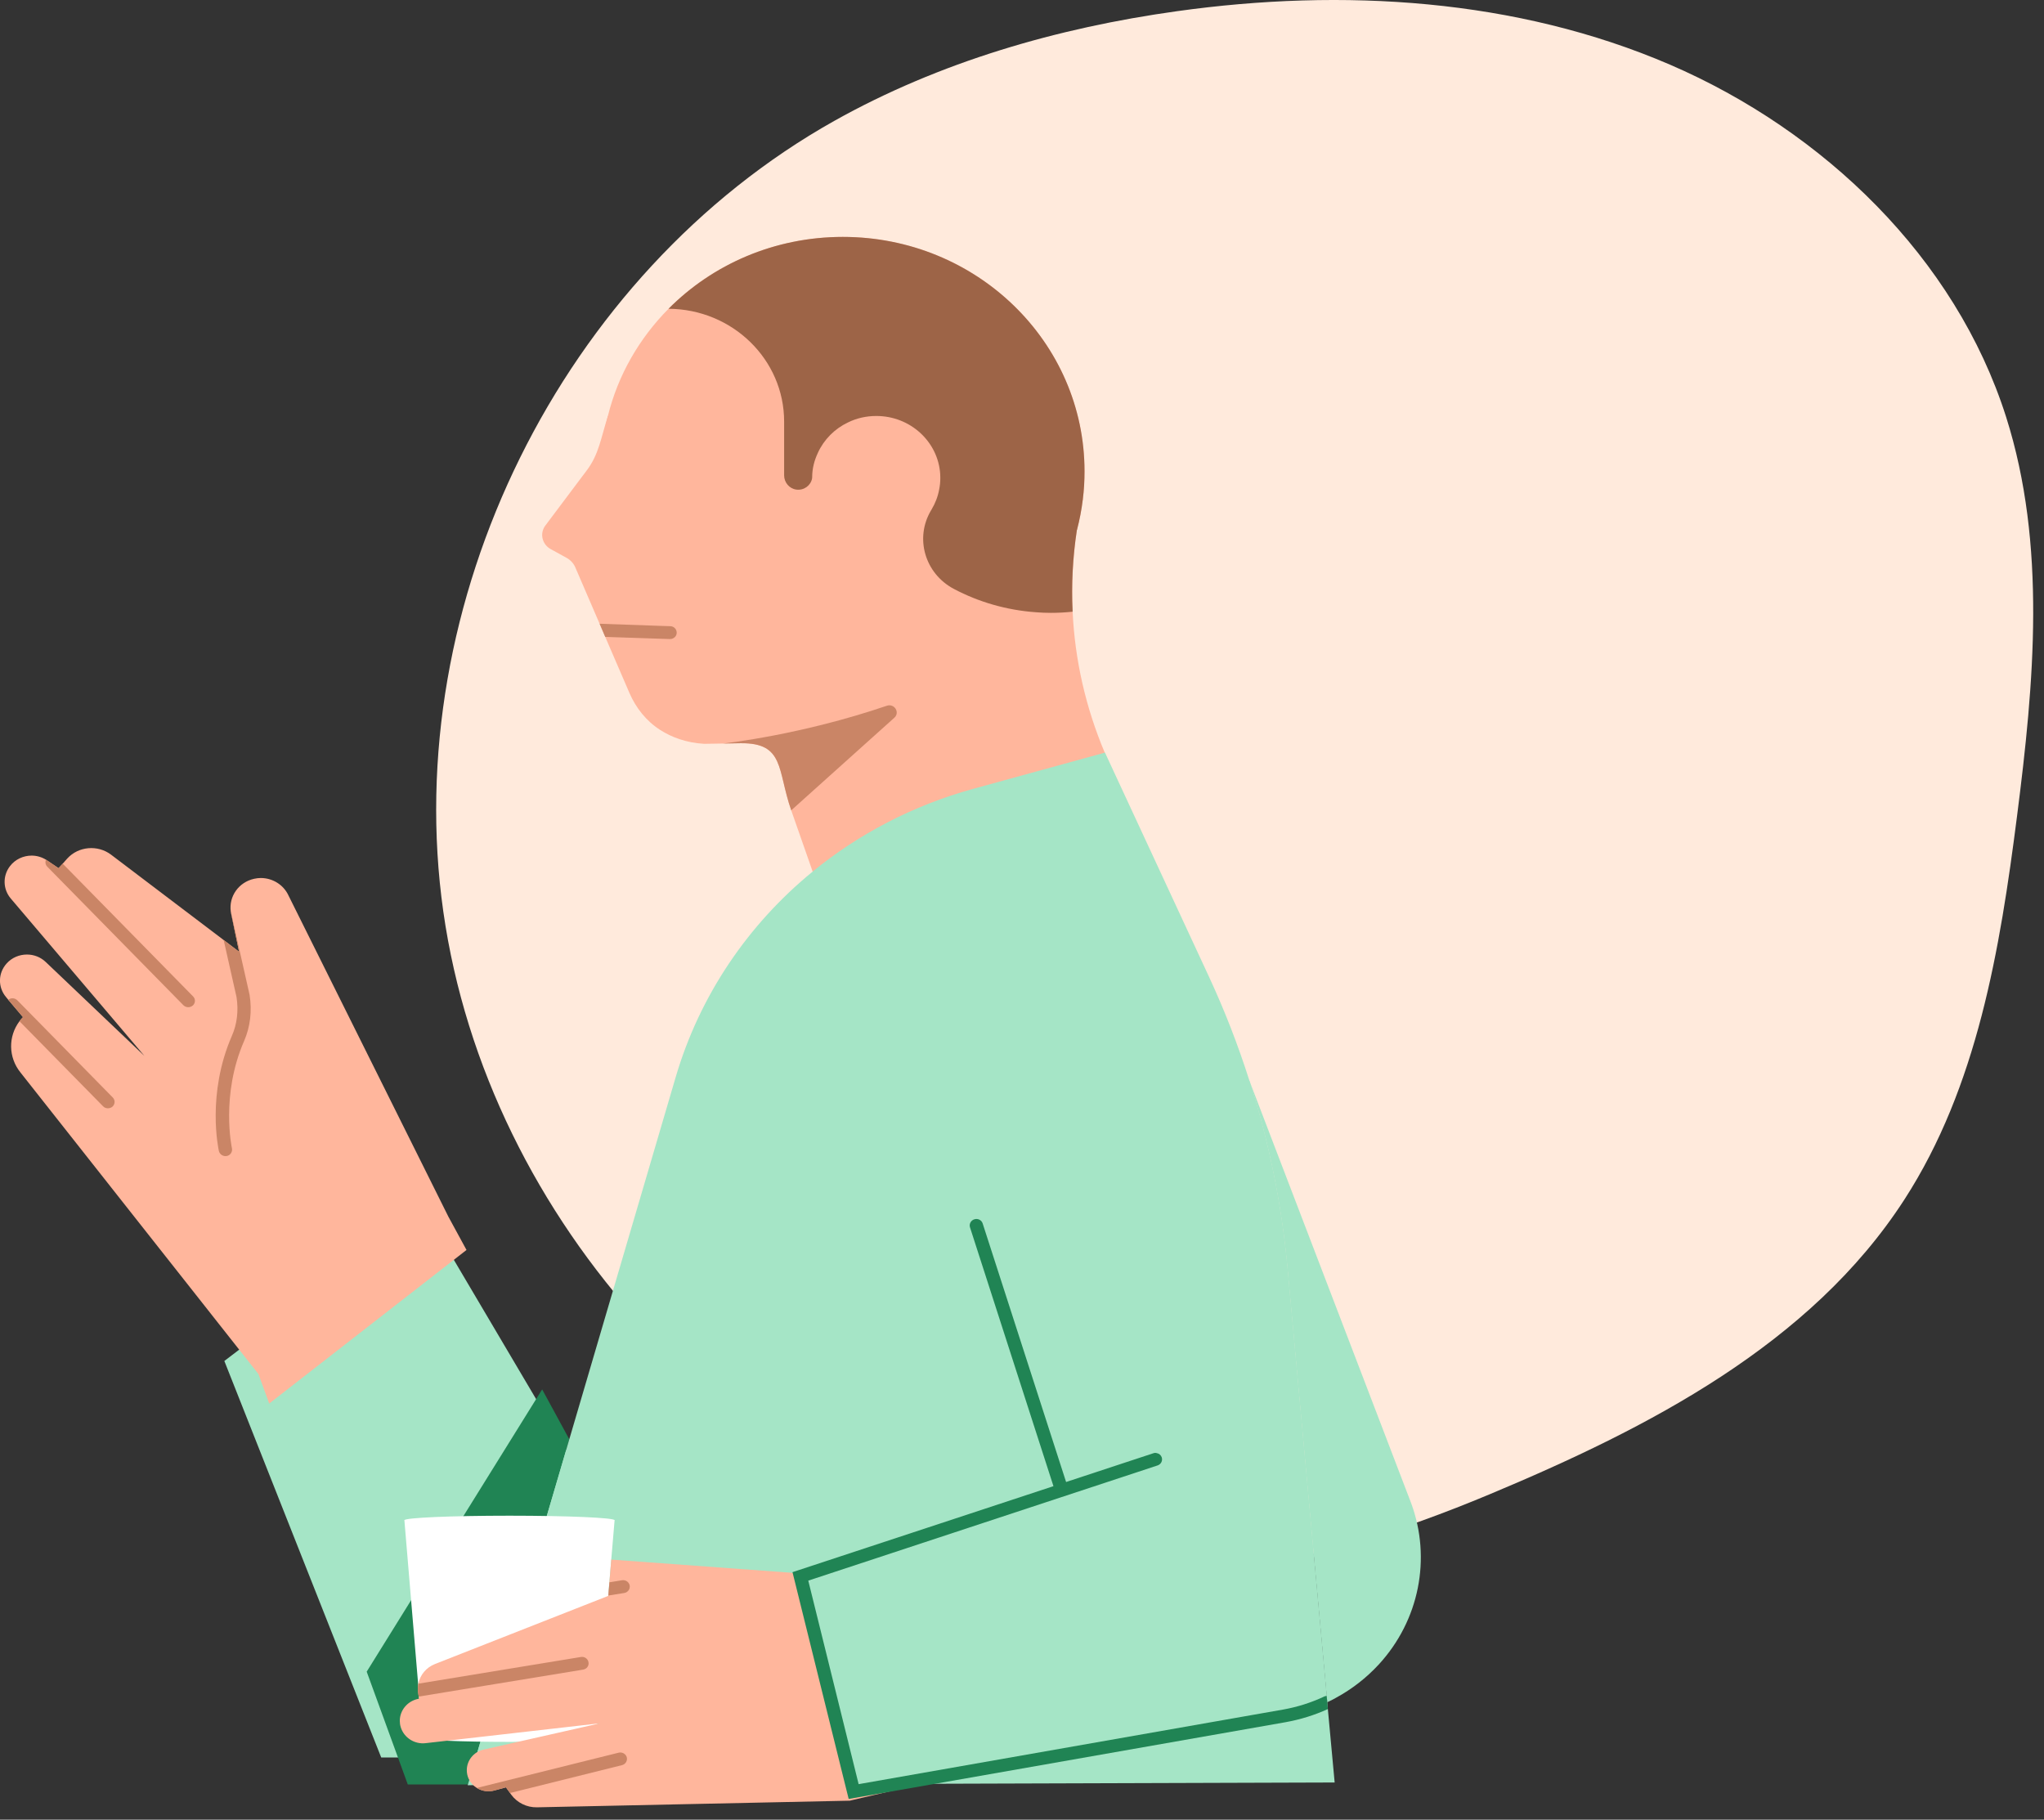 <?xml version="1.0" encoding="UTF-8"?>
<svg xmlns="http://www.w3.org/2000/svg" xmlns:xlink="http://www.w3.org/1999/xlink" width="82" height="73" viewBox="0 0 82 73">
<rect x="0" y="0" width="82" height="73" fill="#333333" stroke="none"/>
<defs>
<clipPath id="clip-0">
<path clip-rule="nonzero" d="M 17 0 L 82 0 L 82 64 L 17 64 Z M 17 0 "/>
</clipPath>
<clipPath id="clip-1">
<path clip-rule="evenodd" d="M 17.785 36.574 C 16.02 24.164 22.535 10.988 33.465 4.852 C 37.688 2.484 42.422 1.117 47.219 0.449 C 53.871 -0.48 60.828 -0.062 66.996 2.594 C 73.16 5.254 78.445 10.328 80.48 16.727 C 82.109 21.859 81.602 27.402 80.918 32.742 C 80.234 38.094 79.324 43.602 76.395 48.129 C 72.641 53.934 66.129 57.285 59.754 59.949 C 56.18 61.445 52.473 62.613 48.637 63.133 C 47.352 63.309 45.145 63.355 41.684 62.664 C 29.477 59.82 19.551 48.98 17.785 36.574 Z M 17.785 36.574 "/>
</clipPath>
<clipPath id="clip-2">
<path clip-rule="nonzero" d="M 9 48 L 30 48 L 30 71 L 9 71 Z M 9 48 "/>
</clipPath>
<clipPath id="clip-3">
<path clip-rule="evenodd" d="M 9 54.598 L 17.004 48.504 L 30 70.504 L 15.293 70.504 Z M 9 54.598 "/>
</clipPath>
<clipPath id="clip-4">
<path clip-rule="nonzero" d="M 0 34.023 L 18.715 34.023 L 18.715 56.305 L 0 56.305 Z M 0 34.023 "/>
</clipPath>
<clipPath id="clip-5">
<path clip-rule="evenodd" d="M 18.715 50.145 L 10.801 56.305 L 10.367 55.121 L 0.82 43.023 C 0.332 42.418 0.324 41.578 0.781 40.969 C 0.824 40.914 0.871 40.855 0.922 40.805 L 0.332 40.109 L 0.246 40.004 C -0.09 39.609 -0.082 39.043 0.262 38.656 C 0.477 38.414 0.777 38.293 1.082 38.293 C 1.352 38.293 1.625 38.391 1.836 38.594 L 5.793 42.359 L 0.43 36.043 C 0.117 35.672 0.102 35.141 0.395 34.754 C 0.605 34.473 0.938 34.324 1.27 34.324 C 1.465 34.324 1.668 34.379 1.844 34.488 C 1.859 34.496 1.871 34.508 1.887 34.516 L 2.348 34.828 L 2.516 34.648 L 2.699 34.441 C 3.148 33.949 3.918 33.883 4.453 34.285 L 8.973 37.711 L 9.59 38.18 L 9.27 36.637 C 9.266 36.613 9.262 36.59 9.258 36.566 C 9.176 35.961 9.574 35.391 10.195 35.254 C 10.281 35.234 10.375 35.223 10.461 35.223 C 10.934 35.223 11.375 35.492 11.574 35.926 L 17.988 48.809 Z M 18.715 50.145 "/>
</clipPath>
<clipPath id="clip-6">
<path clip-rule="nonzero" d="M 8 36 L 11 36 L 11 47 L 8 47 Z M 8 36 "/>
</clipPath>
<clipPath id="clip-7">
<path clip-rule="evenodd" d="M 9.793 41.762 C 8.844 43.934 9.301 46.047 9.305 46.066 C 9.336 46.207 9.242 46.344 9.102 46.375 C 9.082 46.379 9.062 46.379 9.043 46.379 C 8.922 46.379 8.812 46.297 8.781 46.176 C 8.762 46.086 8.285 43.891 9.301 41.559 C 9.512 41.082 9.574 40.543 9.488 39.996 L 8.973 37.711 L 9.59 38.18 L 9.27 36.637 C 9.266 36.613 9.262 36.59 9.258 36.566 L 10.012 39.906 C 10.117 40.562 10.039 41.195 9.793 41.762 "/>
</clipPath>
<clipPath id="clip-8">
<path clip-rule="nonzero" d="M 0 40 L 5 40 L 5 45 L 0 45 Z M 0 40 "/>
</clipPath>
<clipPath id="clip-9">
<path clip-rule="evenodd" d="M 4.516 44.391 C 4.465 44.438 4.395 44.461 4.328 44.461 C 4.262 44.461 4.188 44.438 4.137 44.383 L 0.781 40.969 C 0.824 40.914 0.871 40.855 0.922 40.805 L 0.332 40.109 C 0.438 40.02 0.594 40.031 0.695 40.129 L 4.523 44.027 C 4.625 44.129 4.621 44.293 4.516 44.391 "/>
</clipPath>
<clipPath id="clip-10">
<path clip-rule="nonzero" d="M 1 34 L 8 34 L 8 41 L 1 41 Z M 1 34 "/>
</clipPath>
<clipPath id="clip-11">
<path clip-rule="evenodd" d="M 7.738 40.336 C 7.684 40.383 7.617 40.406 7.551 40.406 C 7.48 40.406 7.41 40.379 7.359 40.328 L 1.898 34.77 C 1.82 34.691 1.805 34.582 1.844 34.488 C 1.859 34.496 1.871 34.508 1.887 34.516 L 2.348 34.828 L 2.516 34.648 L 7.746 39.973 C 7.848 40.074 7.844 40.238 7.738 40.336 "/>
</clipPath>
<clipPath id="clip-12">
<path clip-rule="nonzero" d="M 14 55 L 23 55 L 23 72 L 14 72 Z M 14 55 "/>
</clipPath>
<clipPath id="clip-13">
<path clip-rule="evenodd" d="M 21.75 55.738 L 14.711 67.062 L 16.359 71.586 L 18.77 71.586 L 22.84 57.742 Z M 21.75 55.738 "/>
</clipPath>
<clipPath id="clip-14">
<path clip-rule="nonzero" d="M 21 16 L 49 16 L 49 40 L 21 40 Z M 21 16 "/>
</clipPath>
<clipPath id="clip-15">
<path clip-rule="evenodd" d="M 48.562 39.949 L 34.348 39.949 L 32.602 34.965 L 31.746 32.52 C 31.746 32.516 31.742 32.512 31.742 32.508 C 31.176 30.879 31.48 29.793 29.703 29.816 L 29.008 29.828 L 29.004 29.828 L 28.246 29.84 C 27.52 29.797 26.941 29.574 26.488 29.285 C 25.93 28.93 25.512 28.402 25.254 27.805 L 24.281 25.551 L 24.055 25.023 L 23.082 22.766 C 23.012 22.602 22.891 22.469 22.73 22.379 L 22.09 22.027 C 21.746 21.836 21.641 21.398 21.879 21.082 L 23.551 18.855 C 24.023 18.227 24.113 17.555 24.387 16.688 L 31.457 17.926 L 32.812 18.164 L 35.312 18.602 L 37.719 19.023 L 38.695 19.191 L 43.441 20.023 C 43.348 20.43 43.266 20.84 43.207 21.25 C 43.207 21.25 43.203 21.254 43.203 21.254 C 43.199 21.285 43.195 21.316 43.191 21.344 C 43.141 21.668 43.105 21.988 43.078 22.312 C 43.012 23.055 42.996 23.797 43.031 24.539 C 43.121 26.473 43.555 28.383 44.32 30.195 C 44.34 30.25 44.367 30.309 44.391 30.367 Z M 48.562 39.949 "/>
</clipPath>
<clipPath id="clip-16">
<path clip-rule="nonzero" d="M 24 9 L 44 9 L 44 29 L 24 29 Z M 24 9 "/>
</clipPath>
<clipPath id="clip-17">
<path clip-rule="evenodd" d="M 24.113 18.906 C 24.113 24.098 28.453 28.309 33.812 28.309 C 36.977 28.309 39.789 26.84 41.559 24.562 C 42.316 23.59 42.883 22.469 43.203 21.254 C 43.203 21.254 43.207 21.254 43.207 21.254 C 43.312 20.852 43.391 20.441 43.441 20.023 C 43.488 19.656 43.508 19.285 43.508 18.906 C 43.508 13.711 39.168 9.504 33.812 9.504 C 31.066 9.504 28.586 10.609 26.82 12.387 C 25.648 13.57 24.793 15.043 24.387 16.688 C 24.207 17.398 24.113 18.141 24.113 18.906 "/>
</clipPath>
<clipPath id="clip-18">
<path clip-rule="nonzero" d="M 29 28 L 36 28 L 36 33 L 29 33 Z M 29 28 "/>
</clipPath>
<clipPath id="clip-19">
<path clip-rule="evenodd" d="M 29.008 29.828 L 29.703 29.816 C 31.48 29.793 31.176 30.879 31.742 32.508 L 35.879 28.793 C 36.113 28.582 35.883 28.211 35.578 28.312 C 32.141 29.484 29.125 29.812 29.008 29.828 "/>
</clipPath>
<clipPath id="clip-20">
<path clip-rule="nonzero" d="M 26 9 L 44 9 L 44 25 L 26 25 Z M 26 9 "/>
</clipPath>
<clipPath id="clip-21">
<path clip-rule="evenodd" d="M 32.578 19.195 C 32.527 19.473 32.258 19.68 31.949 19.641 C 31.664 19.605 31.457 19.352 31.457 19.07 L 31.457 16.91 C 31.457 14.422 29.383 12.402 26.82 12.387 C 28.586 10.609 31.066 9.504 33.812 9.504 C 39.168 9.504 43.508 13.711 43.508 18.906 C 43.508 19.285 43.488 19.656 43.441 20.023 C 43.391 20.441 43.312 20.852 43.207 21.254 C 43.207 21.254 43.203 21.254 43.203 21.254 C 43.035 22.348 42.977 23.445 43.031 24.539 C 42.746 24.57 42.457 24.586 42.16 24.586 C 41.957 24.586 41.758 24.578 41.559 24.562 C 40.371 24.477 39.254 24.148 38.266 23.625 C 37.102 23.008 36.688 21.586 37.352 20.473 L 37.375 20.434 C 37.52 20.191 37.625 19.922 37.676 19.641 C 37.707 19.492 37.723 19.336 37.723 19.176 C 37.723 19.125 37.723 19.074 37.719 19.023 C 37.637 17.719 36.52 16.688 35.156 16.688 C 34.75 16.688 34.363 16.777 34.023 16.945 C 33.484 17.199 33.055 17.633 32.812 18.164 C 32.668 18.473 32.582 18.793 32.582 19.156 Z M 32.578 19.195 "/>
</clipPath>
<clipPath id="clip-22">
<path clip-rule="nonzero" d="M 18 30 L 54 30 L 54 72 L 18 72 Z M 18 30 "/>
</clipPath>
<clipPath id="clip-23">
<path clip-rule="evenodd" d="M 53.543 71.508 L 37.52 71.559 L 35.996 71.566 L 34.473 71.57 L 33.898 71.57 L 18.762 71.617 L 27.113 43.191 C 28.074 39.93 30.012 37.082 32.602 34.965 C 34.449 33.453 36.633 32.309 39.035 31.648 L 44.32 30.195 L 44.328 30.191 L 48.496 39.172 C 49.129 40.535 49.672 41.934 50.125 43.359 C 50.906 45.809 51.418 48.336 51.652 50.898 L 53.223 68.035 L 53.246 68.289 L 53.27 68.562 Z M 53.543 71.508 "/>
</clipPath>
<clipPath id="clip-24">
<path clip-rule="nonzero" d="M 24 25 L 28 25 L 28 26 L 24 26 Z M 24 25 "/>
</clipPath>
<clipPath id="clip-25">
<path clip-rule="evenodd" d="M 27.148 25.391 C 27.145 25.484 27.09 25.566 27.008 25.605 C 26.973 25.625 26.93 25.637 26.883 25.637 L 26.875 25.637 L 24.281 25.551 L 24.055 25.023 L 26.523 25.109 L 26.895 25.121 C 27.039 25.125 27.152 25.246 27.148 25.391 "/>
</clipPath>
<clipPath id="clip-26">
<path clip-rule="nonzero" d="M 38 48 L 43 48 L 43 61 L 38 61 Z M 38 48 "/>
</clipPath>
<clipPath id="clip-27">
<path clip-rule="evenodd" d="M 42.594 60.047 C 42.48 60.047 42.375 59.977 42.34 59.863 L 38.914 49.238 C 38.871 49.102 38.949 48.957 39.09 48.914 C 39.23 48.871 39.379 48.945 39.422 49.082 L 42.852 59.711 C 42.895 59.848 42.816 59.992 42.676 60.035 C 42.648 60.043 42.621 60.047 42.594 60.047 "/>
</clipPath>
<clipPath id="clip-28">
<path clip-rule="nonzero" d="M 16 60 L 25 60 L 25 62 L 16 62 Z M 16 60 "/>
</clipPath>
<clipPath id="clip-29">
<path clip-rule="evenodd" d="M 24.656 60.988 C 24.656 60.887 22.77 60.805 20.438 60.805 C 18.109 60.805 16.223 60.887 16.223 60.988 C 16.223 61.094 18.109 61.176 20.438 61.176 C 22.77 61.176 24.656 61.094 24.656 60.988 "/>
</clipPath>
<clipPath id="clip-30">
<path clip-rule="nonzero" d="M 16 69 L 24 69 L 24 70 L 16 70 Z M 16 69 "/>
</clipPath>
<clipPath id="clip-31">
<path clip-rule="evenodd" d="M 23.914 69.727 C 23.914 69.645 22.359 69.574 20.438 69.574 C 18.516 69.574 16.957 69.645 16.957 69.727 C 16.957 69.812 18.516 69.879 20.438 69.879 C 22.359 69.879 23.914 69.812 23.914 69.727 "/>
</clipPath>
<clipPath id="clip-32">
<path clip-rule="nonzero" d="M 16 60 L 25 60 L 25 70 L 16 70 Z M 16 60 "/>
</clipPath>
<clipPath id="clip-33">
<path clip-rule="evenodd" d="M 24.656 60.988 L 16.223 60.988 L 16.957 69.727 L 23.914 69.727 Z M 24.656 60.988 "/>
</clipPath>
<clipPath id="clip-34">
<path clip-rule="nonzero" d="M 16.039 62.566 L 36.75 62.566 L 36.75 72.504 L 16.039 72.504 Z M 16.039 62.566 "/>
</clipPath>
<clipPath id="clip-35">
<path clip-rule="evenodd" d="M 36.75 71.617 L 34.09 72.238 L 21.539 72.504 C 21.133 72.512 20.746 72.32 20.512 72 L 20.461 71.93 L 20.297 71.703 L 19.836 71.828 C 19.59 71.898 19.332 71.855 19.129 71.727 C 18.988 71.641 18.875 71.516 18.801 71.359 C 18.75 71.246 18.727 71.129 18.727 71.012 C 18.727 70.633 18.992 70.281 19.402 70.188 L 24.07 69.133 L 17.078 69.93 C 16.629 69.984 16.207 69.711 16.078 69.293 C 16.051 69.207 16.039 69.121 16.039 69.035 C 16.039 68.625 16.328 68.254 16.762 68.156 L 16.805 68.148 L 16.797 68.062 L 16.77 67.875 C 16.758 67.762 16.762 67.648 16.785 67.543 C 16.852 67.191 17.102 66.891 17.453 66.754 L 24.406 64.02 L 24.406 64.008 L 24.449 63.477 L 24.523 62.566 L 31.75 63.094 L 34.09 63.656 Z M 36.75 71.617 "/>
</clipPath>
<clipPath id="clip-36">
<path clip-rule="nonzero" d="M 19 70 L 26 70 L 26 72 L 19 72 Z M 19 70 "/>
</clipPath>
<clipPath id="clip-37">
<path clip-rule="evenodd" d="M 24.953 70.812 L 20.461 71.93 L 20.297 71.703 L 19.836 71.828 C 19.59 71.898 19.332 71.855 19.129 71.727 L 24.82 70.312 C 24.961 70.277 25.105 70.359 25.145 70.496 C 25.18 70.637 25.094 70.777 24.953 70.812 "/>
</clipPath>
<clipPath id="clip-38">
<path clip-rule="nonzero" d="M 16 66 L 24 66 L 24 69 L 16 69 Z M 16 66 "/>
</clipPath>
<clipPath id="clip-39">
<path clip-rule="evenodd" d="M 23.391 66.98 L 16.797 68.062 L 16.77 67.875 C 16.758 67.762 16.762 67.648 16.785 67.543 L 23.305 66.473 C 23.449 66.449 23.586 66.543 23.609 66.684 C 23.637 66.824 23.539 66.957 23.391 66.98 "/>
</clipPath>
<clipPath id="clip-40">
<path clip-rule="nonzero" d="M 24 63 L 26 63 L 26 65 L 24 65 Z M 24 63 "/>
</clipPath>
<clipPath id="clip-41">
<path clip-rule="evenodd" d="M 25.043 63.906 L 24.406 64.008 L 24.449 63.477 L 24.953 63.395 C 25.098 63.371 25.234 63.465 25.262 63.605 C 25.285 63.75 25.188 63.883 25.043 63.906 "/>
</clipPath>
<clipPath id="clip-42">
<path clip-rule="nonzero" d="M 50 43 L 57 43 L 57 69 L 50 69 Z M 50 43 "/>
</clipPath>
<clipPath id="clip-43">
<path clip-rule="evenodd" d="M 55.316 66.77 C 54.82 67.309 54.238 67.762 53.598 68.109 C 53.562 68.129 53.523 68.152 53.484 68.172 C 53.406 68.211 53.328 68.25 53.246 68.289 L 53.223 68.035 L 51.652 50.898 C 51.418 48.336 50.906 45.809 50.125 43.359 L 56.613 60.305 C 57.43 62.527 56.934 65.008 55.316 66.77 "/>
</clipPath>
<clipPath id="clip-44">
<path clip-rule="nonzero" d="M 32 43 L 54 43 L 54 72 L 32 72 Z M 32 43 "/>
</clipPath>
<clipPath id="clip-45">
<path clip-rule="evenodd" d="M 53.246 68.289 C 52.703 68.543 52.125 68.727 51.523 68.836 L 35.996 71.566 L 34.25 71.871 L 34.172 71.57 L 32.109 63.242 L 46.352 58.543 L 46.414 58.297 L 50.125 43.359 C 50.906 45.809 51.418 48.336 51.652 50.898 L 53.223 68.035 Z M 53.246 68.289 "/>
</clipPath>
<clipPath id="clip-46">
<path clip-rule="nonzero" d="M 31 58 L 54 58 L 54 73 L 31 73 Z M 31 58 "/>
</clipPath>
<clipPath id="clip-47">
<path clip-rule="evenodd" d="M 53.27 68.562 C 52.73 68.809 52.16 68.984 51.57 69.09 L 37.52 71.559 L 34.047 72.168 L 33.898 71.57 L 31.793 63.07 L 46.266 58.301 C 46.316 58.281 46.367 58.281 46.414 58.297 C 46.5 58.312 46.574 58.375 46.605 58.461 C 46.652 58.598 46.578 58.742 46.438 58.789 L 32.426 63.41 L 34.445 71.57 L 34.449 71.574 L 34.473 71.57 L 51.477 68.582 C 52.047 68.48 52.605 68.305 53.133 68.055 C 53.16 68.043 53.191 68.035 53.223 68.035 L 53.246 68.289 Z M 53.27 68.562 "/>
</clipPath>
</defs>
<g clip-path="url(#clip-0)">
<g clip-path="url(#clip-1)">
<path fill-rule="nonzero" fill="rgb(100%, 91.765%, 86.275%)" fill-opacity="1" d="M 15.02 -1 L 83 -1 L 83 64.355 L 15.02 64.355 Z M 15.02 -1 "/>
</g>
</g>
<g clip-path="url(#clip-2)">
<g clip-path="url(#clip-3)">
<path fill-rule="nonzero" fill="rgb(64.706%, 89.804%, 77.647%)" fill-opacity="1" d="M 8 47.504 L 31 47.504 L 31 71.504 L 8 71.504 Z M 8 47.504 "/>
</g>
</g>
<g clip-path="url(#clip-4)">
<g clip-path="url(#clip-5)">
<path fill-rule="nonzero" fill="rgb(100%, 71.373%, 61.177%)" fill-opacity="1" d="M -1 33.023 L 19.715 33.023 L 19.715 57.305 L -1 57.305 Z M -1 33.023 "/>
</g>
</g>
<g clip-path="url(#clip-6)">
<g clip-path="url(#clip-7)">
<path fill-rule="nonzero" fill="rgb(79.216%, 52.158%, 39.999%)" fill-opacity="1" d="M 7.285 35.566 L 11.117 35.566 L 11.117 47.379 L 7.285 47.379 Z M 7.285 35.566 "/>
</g>
</g>
<g clip-path="url(#clip-8)">
<g clip-path="url(#clip-9)">
<path fill-rule="nonzero" fill="rgb(79.216%, 52.158%, 39.999%)" fill-opacity="1" d="M -0.668 39.02 L 5.625 39.02 L 5.625 45.461 L -0.668 45.461 Z M -0.668 39.02 "/>
</g>
</g>
<g clip-path="url(#clip-10)">
<g clip-path="url(#clip-11)">
<path fill-rule="nonzero" fill="rgb(79.216%, 52.158%, 39.999%)" fill-opacity="1" d="M 0.805 33.488 L 8.848 33.488 L 8.848 41.406 L 0.805 41.406 Z M 0.805 33.488 "/>
</g>
</g>
<g clip-path="url(#clip-12)">
<g clip-path="url(#clip-13)">
<path fill-rule="nonzero" fill="rgb(12.549%, 51.765%, 32.941%)" fill-opacity="1" d="M 13.711 54.738 L 23.84 54.738 L 23.84 72.586 L 13.711 72.586 Z M 13.711 54.738 "/>
</g>
</g>
<g clip-path="url(#clip-14)">
<g clip-path="url(#clip-15)">
<path fill-rule="nonzero" fill="rgb(100%, 71.373%, 61.177%)" fill-opacity="1" d="M 20.641 15.688 L 49.562 15.688 L 49.562 40.949 L 20.641 40.949 Z M 20.641 15.688 "/>
</g>
</g>
<g clip-path="url(#clip-16)">
<g clip-path="url(#clip-17)">
<path fill-rule="nonzero" fill="rgb(100%, 71.373%, 61.177%)" fill-opacity="1" d="M 23.113 8.504 L 44.508 8.504 L 44.508 29.309 L 23.113 29.309 Z M 23.113 8.504 "/>
</g>
</g>
<g clip-path="url(#clip-18)">
<g clip-path="url(#clip-19)">
<path fill-rule="nonzero" fill="rgb(79.216%, 52.158%, 39.999%)" fill-opacity="1" d="M 28.008 27.211 L 37.113 27.211 L 37.113 33.508 L 28.008 33.508 Z M 28.008 27.211 "/>
</g>
</g>
<g clip-path="url(#clip-20)">
<g clip-path="url(#clip-21)">
<path fill-rule="nonzero" fill="rgb(61.569%, 39.215%, 27.843%)" fill-opacity="1" d="M 25.82 8.504 L 44.508 8.504 L 44.508 25.586 L 25.82 25.586 Z M 25.82 8.504 "/>
</g>
</g>
<g clip-path="url(#clip-22)">
<g clip-path="url(#clip-23)">
<path fill-rule="nonzero" fill="rgb(64.706%, 89.804%, 77.647%)" fill-opacity="1" d="M 17.762 29.191 L 54.543 29.191 L 54.543 72.617 L 17.762 72.617 Z M 17.762 29.191 "/>
</g>
</g>
<g clip-path="url(#clip-24)">
<g clip-path="url(#clip-25)">
<path fill-rule="nonzero" fill="rgb(79.216%, 52.158%, 39.999%)" fill-opacity="1" d="M 23.055 24.023 L 28.152 24.023 L 28.152 26.637 L 23.055 26.637 Z M 23.055 24.023 "/>
</g>
</g>
<g clip-path="url(#clip-26)">
<g clip-path="url(#clip-27)">
<path fill-rule="nonzero" fill="rgb(12.549%, 51.765%, 32.941%)" fill-opacity="1" d="M 37.871 47.871 L 43.895 47.871 L 43.895 61.047 L 37.871 61.047 Z M 37.871 47.871 "/>
</g>
</g>
<g clip-path="url(#clip-28)">
<g clip-path="url(#clip-29)">
<path fill-rule="nonzero" fill="rgb(100%, 100%, 100%)" fill-opacity="1" d="M 15.223 59.805 L 25.656 59.805 L 25.656 62.176 L 15.223 62.176 Z M 15.223 59.805 "/>
</g>
</g>
<g clip-path="url(#clip-30)">
<g clip-path="url(#clip-31)">
<path fill-rule="nonzero" fill="rgb(100%, 100%, 100%)" fill-opacity="1" d="M 15.957 68.574 L 24.914 68.574 L 24.914 70.879 L 15.957 70.879 Z M 15.957 68.574 "/>
</g>
</g>
<g clip-path="url(#clip-32)">
<g clip-path="url(#clip-33)">
<path fill-rule="nonzero" fill="rgb(100%, 100%, 100%)" fill-opacity="1" d="M 15.223 59.988 L 25.656 59.988 L 25.656 70.727 L 15.223 70.727 Z M 15.223 59.988 "/>
</g>
</g>
<g clip-path="url(#clip-34)">
<g clip-path="url(#clip-35)">
<path fill-rule="nonzero" fill="rgb(100%, 71.373%, 61.177%)" fill-opacity="1" d="M 15.039 61.566 L 37.75 61.566 L 37.75 73.504 L 15.039 73.504 Z M 15.039 61.566 "/>
</g>
</g>
<g clip-path="url(#clip-36)">
<g clip-path="url(#clip-37)">
<path fill-rule="nonzero" fill="rgb(79.216%, 52.158%, 39.999%)" fill-opacity="1" d="M 18.129 69.277 L 26.18 69.277 L 26.18 72.93 L 18.129 72.93 Z M 18.129 69.277 "/>
</g>
</g>
<g clip-path="url(#clip-38)">
<g clip-path="url(#clip-39)">
<path fill-rule="nonzero" fill="rgb(79.216%, 52.158%, 39.999%)" fill-opacity="1" d="M 15.758 65.449 L 24.637 65.449 L 24.637 69.062 L 15.758 69.062 Z M 15.758 65.449 "/>
</g>
</g>
<g clip-path="url(#clip-40)">
<g clip-path="url(#clip-41)">
<path fill-rule="nonzero" fill="rgb(79.216%, 52.158%, 39.999%)" fill-opacity="1" d="M 23.406 62.371 L 26.285 62.371 L 26.285 65.008 L 23.406 65.008 Z M 23.406 62.371 "/>
</g>
</g>
<g clip-path="url(#clip-42)">
<g clip-path="url(#clip-43)">
<path fill-rule="nonzero" fill="rgb(64.706%, 89.804%, 77.647%)" fill-opacity="1" d="M 49.125 42.359 L 58.43 42.359 L 58.43 69.289 L 49.125 69.289 Z M 49.125 42.359 "/>
</g>
</g>
<g clip-path="url(#clip-44)">
<g clip-path="url(#clip-45)">
<path fill-rule="nonzero" fill="rgb(64.706%, 89.804%, 77.647%)" fill-opacity="1" d="M 31.109 42.359 L 54.246 42.359 L 54.246 72.871 L 31.109 72.871 Z M 31.109 42.359 "/>
</g>
</g>
<g clip-path="url(#clip-46)">
<g clip-path="url(#clip-47)">
<path fill-rule="nonzero" fill="rgb(12.549%, 51.765%, 32.941%)" fill-opacity="1" d="M 30.793 57.281 L 54.27 57.281 L 54.27 73.168 L 30.793 73.168 Z M 30.793 57.281 "/>
</g>
</g>
</svg>
